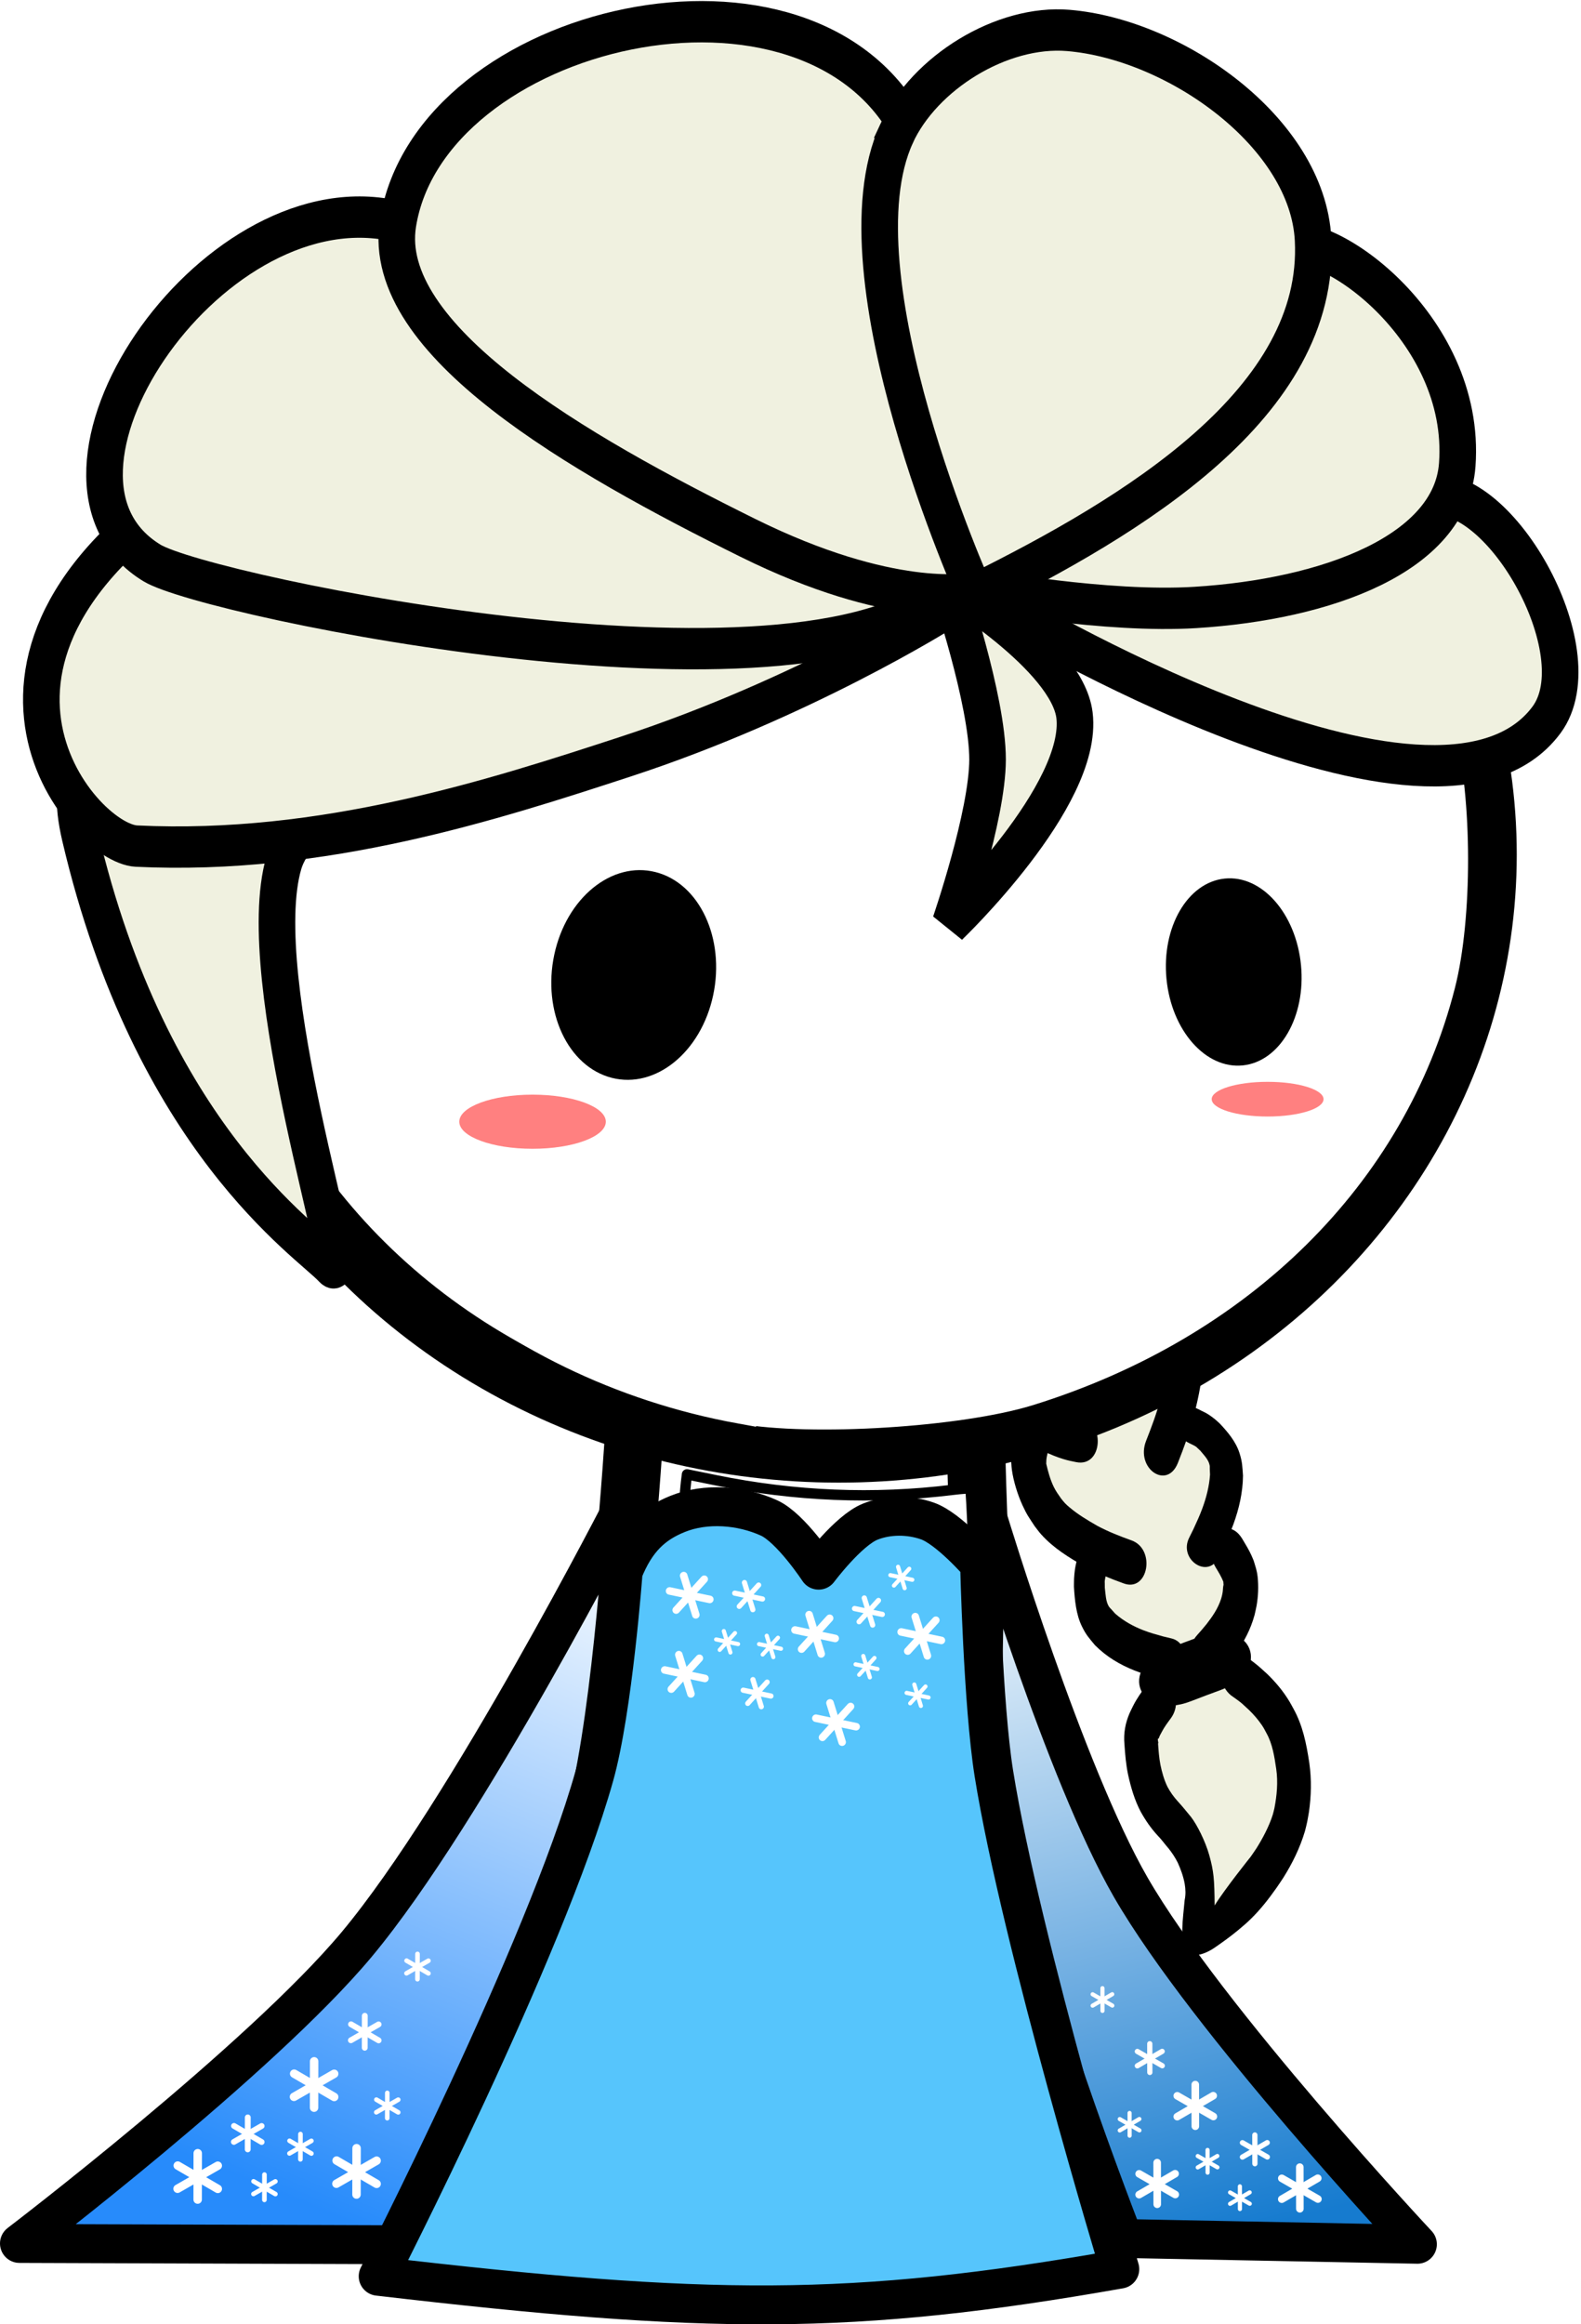 <?xml version="1.0" encoding="UTF-8" standalone="no"?>
<!-- Created with Inkscape (http://www.inkscape.org/) -->

<svg
   width="40.657mm"
   height="59.741mm"
   viewBox="0 0 40.657 59.741"
   version="1.1"
   id="svg1"
   sodipodi:docname="peeps.svg"
   inkscape:version="1.2.2 (732a01da63, 2022-12-09)"
   xml:space="preserve"
   xmlns:inkscape="http://www.inkscape.org/namespaces/inkscape"
   xmlns:sodipodi="http://sodipodi.sourceforge.net/DTD/sodipodi-0.dtd"
   xmlns:xlink="http://www.w3.org/1999/xlink"
   xmlns="http://www.w3.org/2000/svg"
   xmlns:svg="http://www.w3.org/2000/svg"><sodipodi:namedview
     id="namedview1"
     pagecolor="#505050"
     bordercolor="#eeeeee"
     borderopacity="1"
     inkscape:showpageshadow="0"
     inkscape:pageopacity="0"
     inkscape:pagecheckerboard="0"
     inkscape:deskcolor="#505050"
     inkscape:document-units="mm"
     inkscape:zoom="1.1868349"
     inkscape:cx="1081.4478"
     inkscape:cy="867.43322"
     inkscape:window-width="1827"
     inkscape:window-height="1057"
     inkscape:window-x="-9"
     inkscape:window-y="-9"
     inkscape:window-maximized="1"
     inkscape:current-layer="g72"
     showgrid="false" /><defs
     id="defs1"><linearGradient
       id="linearGradient97"
       inkscape:collect="always"><stop
         style="stop-color:#278bfb;stop-opacity:1;"
         offset="0"
         id="stop97" /><stop
         style="stop-color:#ffffff;stop-opacity:1;"
         offset="1"
         id="stop98" /></linearGradient><linearGradient
       id="linearGradient95"
       inkscape:collect="always"><stop
         style="stop-color:#167bcf;stop-opacity:1;"
         offset="0"
         id="stop95" /><stop
         style="stop-color:#ffffff;stop-opacity:1;"
         offset="1"
         id="stop96" /></linearGradient><linearGradient
       id="linearGradient5745"
       inkscape:swatch="solid"><stop
         style="stop-color:#000000;stop-opacity:1;"
         offset="0"
         id="stop5743" /></linearGradient><linearGradient
       id="linearGradient4753"
       inkscape:swatch="solid"><stop
         style="stop-color:#d1d48d;stop-opacity:1;"
         offset="0"
         id="stop4751" /></linearGradient><linearGradient
       id="linearGradient4388"
       inkscape:swatch="solid"><stop
         style="stop-color:#000000;stop-opacity:1;"
         offset="0"
         id="stop4386" /></linearGradient><linearGradient
       id="linearGradient4328"
       inkscape:swatch="solid"><stop
         style="stop-color:#000000;stop-opacity:1;"
         offset="0"
         id="stop4326" /></linearGradient><linearGradient
       id="linearGradient4322"
       inkscape:swatch="solid"><stop
         style="stop-color:#2b1500;stop-opacity:1;"
         offset="0"
         id="stop4320" /></linearGradient><filter
       inkscape:collect="always"
       style="color-interpolation-filters:sRGB"
       id="filter4862-2"
       x="-0.93"
       y="-1.964"
       width="2.861"
       height="4.929"><feGaussianBlur
         inkscape:collect="always"
         stdDeviation="1.461"
         id="feGaussianBlur4864-4" /></filter><filter
       inkscape:collect="always"
       style="color-interpolation-filters:sRGB"
       id="filter4858-1"
       x="-0.786"
       y="-2.533"
       width="2.572"
       height="6.067"><feGaussianBlur
         inkscape:collect="always"
         stdDeviation="0.942"
         id="feGaussianBlur4860-8" /></filter><linearGradient
       inkscape:collect="always"
       xlink:href="#linearGradient95"
       id="linearGradient96"
       x1="-132.941"
       y1="-84.065"
       x2="-137.729"
       y2="-102.719"
       gradientUnits="userSpaceOnUse" /><linearGradient
       inkscape:collect="always"
       xlink:href="#linearGradient97"
       id="linearGradient98"
       x1="-156.437"
       y1="-84.898"
       x2="-149.161"
       y2="-102.625"
       gradientUnits="userSpaceOnUse" /><filter
       inkscape:collect="always"
       style="color-interpolation-filters:sRGB"
       id="filter102"
       x="-0.421"
       y="-0.371"
       width="1.842"
       height="1.743"><feGaussianBlur
         inkscape:collect="always"
         stdDeviation="0.139"
         id="feGaussianBlur102" /></filter></defs><g
     inkscape:groupmode="layer"
     id="layer2"
     inkscape:label="people"
     inkscape:highlight-color="#f335f3"
     transform="translate(-313.473,-156.647)"><g
       id="g72"
       inkscape:label="elsa - artist"
       transform="translate(427.22,298.444)"
       style="display:inline"
       inkscape:highlight-color="#56c5fc"
       inkscape:export-filename="elsa.svg"
       inkscape:export-xdpi="96"
       inkscape:export-ydpi="96"><g
         id="g70"
         transform="translate(50.598,-0.228)"
         inkscape:label="body"
         style="display:inline"><g
           id="g95-8-8"
           inkscape:label="hair"
           style="display:inline;stroke:#000000;stroke-width:0.733;stroke-dasharray:none;stroke-opacity:1"
           transform="matrix(-0.596,0.091,0.109,0.763,41.948,-99.983)"><g
             id="g93-6-5"
             style="display:inline;stroke:#000000;stroke-width:0;stroke-dasharray:none;stroke-opacity:1"
             transform="translate(-22.131,-13.411)"><g
               id="g17218-7-3"
               style="display:inline;stroke:#000000;stroke-width:0;stroke-dasharray:none;stroke-opacity:1"
               transform="matrix(1.009,-0.096,0.145,1.02,17.114,44.378)"><path
                 style="opacity:1;fill:#f0f1e0;fill-opacity:1;stroke:#000000;stroke-width:0;stroke-dasharray:none;stroke-opacity:1"
                 d="m 305.884,-46.623 c -0.833,-2.663 -4.685,-5.393 -7.337,-4.362 -1.174,0.457 -0.419,2.553 -1.091,3.619 -0.405,0.643 -1.384,0.839 -1.685,1.537 -0.38,0.88 0.05,2.875 0.05,2.875 0,0 -1.466,0.698 -1.735,1.388 -0.359,0.919 0.446,2.925 0.446,2.925 l -0.892,1.041 0.545,2.677 c 0,0 -3.213,1.524 -2.627,4.461 0.61,3.057 4.313,4.61 4.313,4.61 l 0.496,-2.826 c 0,0 1.808,-1.462 1.983,-2.479 0.361,-2.094 -0.942,-3.371 -0.942,-3.371 0,0 2.039,-1.098 2.479,-1.636 1.104,-1.35 0.099,-2.181 0.099,-2.181 0,0 2.116,-1.079 2.578,-2.082 0.707,-1.534 -0.248,-2.181 -0.248,-2.181 0,0 4.104,-2.306 3.569,-4.015 z"
                 id="path17215-5-7"
                 sodipodi:nodetypes="saaacacccsccscscscs" /></g><path
               style="fill:#000000;fill-opacity:1;stroke:#000000;stroke-width:0;stroke-dasharray:none;stroke-opacity:1;paint-order:fill markers stroke"
               id="path84-4-3"
               d="m 308.999,-27.832 c -0.123,0.076 -0.261,0.135 -0.379,0.218 -0.081,0.057 -0.16,0.116 -0.235,0.179 -0.069,0.058 -0.13,0.121 -0.195,0.182 -0.285,0.32 -0.567,0.672 -0.653,1.073 -0.068,0.317 -0.036,0.458 -0.011,0.759 0.11,0.559 0.368,1.07 0.691,1.543 0.203,0.297 0.354,0.47 0.58,0.747 0.086,0.097 0.172,0.195 0.257,0.292 0.582,0.659 1.704,-0.144 1.122,-0.803 v 0 c -0.077,-0.087 -0.154,-0.174 -0.231,-0.261 -0.186,-0.226 -0.334,-0.397 -0.5,-0.636 -0.233,-0.335 -0.427,-0.693 -0.533,-1.082 -0.008,-0.064 -0.016,-0.128 -0.024,-0.192 -0.005,-0.038 -0.018,-0.075 -0.016,-0.114 0.008,-0.193 0.185,-0.372 0.303,-0.528 0.033,-0.033 0.067,-0.066 0.1,-0.099 0.019,-0.018 0.035,-0.039 0.056,-0.055 0.105,-0.076 0.239,-0.13 0.35,-0.201 0.858,-0.484 0.177,-1.506 -0.681,-1.022 z" /><path
               style="fill:#000000;fill-opacity:1;stroke:#000000;stroke-width:0;stroke-dasharray:none;stroke-opacity:1;paint-order:fill markers stroke"
               id="path85-8-5"
               d="m 310.062,-32.904 c -0.24,0.125 -0.477,0.258 -0.683,0.435 -0.069,0.059 -0.132,0.125 -0.198,0.187 -0.081,0.112 -0.171,0.218 -0.243,0.336 -0.2,0.33 -0.358,0.785 -0.426,1.164 -0.066,0.368 -0.052,0.484 -0.053,0.848 0.013,0.126 0.017,0.253 0.038,0.378 0.115,0.681 0.428,1.304 0.738,1.913 0.279,0.517 0.616,0.998 0.961,1.471 0.626,0.856 1.837,-0.029 1.211,-0.885 v 0 c -0.299,-0.409 -0.592,-0.823 -0.836,-1.268 -0.196,-0.383 -0.392,-0.766 -0.522,-1.178 -0.023,-0.072 -0.046,-0.144 -0.061,-0.218 -0.015,-0.074 -0.019,-0.149 -0.029,-0.224 -0.004,-0.171 -0.015,-0.314 0.011,-0.484 0.042,-0.272 0.143,-0.53 0.258,-0.779 0.069,-0.073 0.086,-0.096 0.167,-0.156 0.116,-0.086 0.248,-0.148 0.375,-0.217 0.935,-0.5 0.228,-1.823 -0.707,-1.323 z" /><path
               style="fill:#000000;fill-opacity:1;stroke:#000000;stroke-width:0;stroke-dasharray:none;stroke-opacity:1;paint-order:fill markers stroke"
               id="path86-5-4"
               d="m 311.514,-37.028 c -0.324,0.048 -0.63,0.177 -0.872,0.404 -0.076,0.071 -0.139,0.156 -0.208,0.235 -0.062,0.109 -0.13,0.213 -0.185,0.326 -0.184,0.378 -0.273,0.909 -0.287,1.337 -0.004,0.127 0.003,0.254 0.005,0.381 0.015,0.143 0.023,0.287 0.045,0.429 0.051,0.334 0.137,0.677 0.23,1.002 0.096,0.337 0.21,0.679 0.34,1.004 0.064,0.16 0.136,0.316 0.205,0.474 0.231,0.5 0.5,0.981 0.842,1.413 0.127,0.16 0.21,0.246 0.343,0.391 0.752,0.814 1.828,-0.242 1.076,-1.057 v 0 c -0.136,-0.147 -0.27,-0.294 -0.387,-0.458 -0.197,-0.276 -0.35,-0.58 -0.498,-0.885 -0.056,-0.129 -0.117,-0.256 -0.169,-0.387 -0.115,-0.284 -0.207,-0.562 -0.293,-0.856 -0.069,-0.234 -0.144,-0.524 -0.186,-0.766 -0.017,-0.094 -0.024,-0.189 -0.035,-0.284 -0.003,-0.075 -0.01,-0.15 -0.009,-0.225 0.002,-0.162 0.02,-0.285 0.046,-0.443 0.009,-0.055 0.017,-0.111 0.031,-0.166 0.012,-0.046 0.031,-0.09 0.046,-0.136 0.005,-0.021 0.009,-0.042 0.014,-0.064 0.005,-0.013 0.008,-0.026 0.014,-0.038 0.004,-0.01 0.014,-0.018 0.017,-0.029 9.1e-4,-0.004 -0.01,-0.01 -0.005,-0.012 0.024,-0.013 0.051,-0.017 0.076,-0.026 0.009,-0.003 0.034,-0.003 0.027,-0.011 -0.008,-0.009 -0.023,0.001 -0.034,0.002 1.062,-0.096 0.875,-1.653 -0.187,-1.557 z" /><path
               style="fill:#000000;fill-opacity:1;stroke:#000000;stroke-width:0;stroke-dasharray:none;stroke-opacity:1;paint-order:fill markers stroke"
               id="path87-2-7"
               d="m 307.931,-23.328 c -0.098,0.185 -0.201,0.368 -0.276,0.566 -0.025,0.065 -0.044,0.131 -0.067,0.197 -0.04,0.208 -0.079,0.338 -0.07,0.554 0.014,0.322 0.094,0.648 0.218,0.945 0.042,0.101 0.094,0.197 0.141,0.296 0.255,0.46 0.615,0.839 1.015,1.161 0.074,0.06 0.151,0.116 0.227,0.174 0.18,0.133 0.366,0.255 0.552,0.377 0.906,0.589 1.664,-0.745 0.758,-1.334 v 0 c -0.156,-0.101 -0.311,-0.203 -0.462,-0.313 -0.289,-0.217 -0.577,-0.451 -0.776,-0.768 -0.023,-0.042 -0.048,-0.082 -0.068,-0.126 -0.067,-0.145 -0.045,-0.13 -0.095,-0.273 -0.005,-0.017 -0.019,-0.031 -0.023,-0.049 -0.007,-0.032 9.2e-4,-0.067 -0.01,-0.098 0.054,-0.184 0.148,-0.347 0.237,-0.513 0.509,-0.961 -0.794,-1.754 -1.303,-0.793 z" /><path
               style="fill:#000000;fill-opacity:1;stroke:#000000;stroke-width:0;stroke-dasharray:none;stroke-opacity:1;paint-order:fill markers stroke"
               id="path88-3-0"
               d="m 318.711,-32.883 c 0.417,-0.025 0.796,0.847 0.815,0.955 -0.003,0.131 0.001,0.262 -0.011,0.393 -0.041,0.439 -0.247,0.963 -0.467,1.353 -0.065,0.116 -0.14,0.226 -0.21,0.338 -0.091,0.12 -0.176,0.244 -0.273,0.36 -0.227,0.271 -0.489,0.533 -0.748,0.773 -0.268,0.25 -0.555,0.494 -0.847,0.716 -0.144,0.109 -0.293,0.21 -0.44,0.314 -0.477,0.323 -0.978,0.608 -1.518,0.809 -0.2,0.075 -0.321,0.107 -0.518,0.164 -1.113,0.322 -1.504,-1.208 -0.391,-1.53 v 0 c 0.201,-0.057 0.401,-0.117 0.594,-0.201 0.326,-0.141 0.627,-0.33 0.924,-0.523 0.12,-0.086 0.243,-0.166 0.361,-0.255 0.257,-0.193 0.489,-0.391 0.725,-0.608 0.188,-0.172 0.412,-0.391 0.581,-0.586 0.066,-0.075 0.124,-0.157 0.185,-0.236 0.043,-0.066 0.09,-0.129 0.13,-0.197 0.086,-0.146 0.136,-0.266 0.199,-0.421 0.022,-0.055 0.045,-0.109 0.062,-0.165 0.015,-0.048 0.021,-0.098 0.032,-0.146 0.007,-0.021 0.014,-0.043 0.022,-0.065 0.125,-0.506 0.32,-1.004 0.792,-1.244 z"
               sodipodi:nodetypes="accscccccscsssccccccsscca" /><path
               style="fill:#000000;fill-opacity:1;stroke:#000000;stroke-width:0;stroke-dasharray:none;stroke-opacity:1;paint-order:fill markers stroke"
               id="path90-9-1"
               d="m 315.003,-23.576 c 0.058,0.137 0.137,0.266 0.187,0.406 0.034,0.096 0.065,0.193 0.09,0.292 0.023,0.09 0.036,0.182 0.055,0.272 0.047,0.447 0.074,0.922 -0.094,1.334 -0.132,0.325 -0.243,0.436 -0.443,0.696 -0.425,0.448 -0.945,0.771 -1.498,1.024 -0.347,0.159 -0.576,0.233 -0.931,0.361 -0.13,0.041 -0.26,0.083 -0.389,0.124 -0.88,0.28 -1.339,-1.065 -0.459,-1.345 v 0 c 0.116,-0.037 0.232,-0.074 0.349,-0.111 0.29,-0.103 0.516,-0.178 0.798,-0.304 0.394,-0.177 0.77,-0.396 1.091,-0.692 0.045,-0.054 0.089,-0.108 0.135,-0.161 0.027,-0.032 0.059,-0.059 0.081,-0.095 0.108,-0.18 0.067,-0.439 0.062,-0.646 -0.008,-0.048 -0.016,-0.097 -0.025,-0.145 -0.005,-0.027 -0.005,-0.055 -0.014,-0.081 -0.043,-0.127 -0.122,-0.249 -0.173,-0.374 -0.429,-0.91 0.75,-1.466 1.179,-0.556 z" /><path
               style="fill:#000000;fill-opacity:1;stroke:#000000;stroke-width:0;stroke-dasharray:none;stroke-opacity:1;paint-order:fill markers stroke"
               id="path91-2-1"
               d="m 309.762,-18.466 c 0.444,0.069 0.886,0.144 1.327,0.22 2.311,0.399 2.93,-1.453 0.619,-1.853 v 0 c -0.464,-0.08 -0.928,-0.159 -1.395,-0.231 -2.319,-0.372 -2.871,1.492 -0.552,1.864 z" /><path
               style="fill:#000000;fill-opacity:1;stroke:#000000;stroke-width:0;stroke-dasharray:none;stroke-opacity:1;paint-order:fill markers stroke"
               id="path92-70-2"
               d="m 308.437,-19.392 c -0.066,0.041 -0.176,0.128 -0.235,0.176 -0.174,0.139 -0.333,0.292 -0.494,0.447 -0.301,0.305 -0.575,0.643 -0.781,1.027 -0.044,0.083 -0.083,0.169 -0.124,0.253 -0.293,0.602 -0.339,1.217 -0.345,1.882 9.3e-4,0.55 0.119,1.099 0.313,1.612 0.04,0.105 0.087,0.206 0.131,0.309 0.051,0.101 0.097,0.205 0.154,0.302 0.315,0.533 0.737,1.005 1.186,1.417 0.117,0.107 0.24,0.206 0.36,0.309 0.396,0.327 0.809,0.631 1.253,0.883 0.231,0.131 0.365,0.192 0.599,0.306 0.366,0.174 0.742,0.324 1.119,0.468 0.264,0.102 0.981,0.305 1.198,-0.043 0.239,-0.382 -0.033,-1.047 -0.222,-1.677 -0.083,-0.178 -0.106,-0.344 -0.1,-0.538 0.013,-0.257 0.078,-0.495 0.166,-0.733 0.079,-0.185 0.183,-0.354 0.301,-0.513 0.131,-0.158 0.245,-0.334 0.386,-0.484 0.232,-0.263 0.42,-0.559 0.575,-0.878 0.181,-0.403 0.264,-0.842 0.305,-1.284 0.027,-0.335 0.002,-0.671 -0.03,-1.005 -0.023,-0.382 -0.172,-0.709 -0.405,-1.005 -0.063,-0.08 -0.134,-0.154 -0.2,-0.231 -0.198,-0.22 -0.427,-0.403 -0.655,-0.585 -0.812,-0.642 -1.668,0.55 -0.856,1.192 v 0 c 0.163,0.128 0.328,0.255 0.469,0.409 0.034,0.036 0.069,0.07 0.101,0.107 0.027,0.031 0.046,0.069 0.075,0.099 0.003,0.004 0.008,-0.01 0.012,-0.01 0.049,0.004 -0.004,0.179 0.034,0.156 0.022,0.239 0.045,0.479 0.029,0.719 -0.02,0.259 -0.065,0.518 -0.163,0.758 -0.088,0.193 -0.205,0.366 -0.341,0.525 -0.166,0.19 -0.319,0.392 -0.474,0.593 -0.2,0.274 -0.459,0.868 -0.539,1.35 -0.093,0.553 -0.073,0.82 0.076,1.686 -0.526,-0.49 -1.814,-1.424 -1.814,-1.424 -0.096,-0.081 -0.194,-0.159 -0.288,-0.243 -0.313,-0.284 -0.672,-0.663 -0.898,-1.029 -0.04,-0.065 -0.072,-0.136 -0.108,-0.204 -0.18,-0.405 -0.317,-0.84 -0.316,-1.29 0.002,-0.419 0.008,-0.845 0.194,-1.225 0.053,-0.114 0.084,-0.19 0.15,-0.295 0.129,-0.207 0.285,-0.393 0.453,-0.565 0.015,-0.014 0.227,-0.222 0.258,-0.249 0.133,-0.117 0.278,-0.218 0.418,-0.326 0.772,-0.678 -0.155,-1.83 -0.927,-1.153 z"
               sodipodi:nodetypes="cscsccscsscsccsccccccccsccsscscccccccaccsscccscsccc" /><path
               style="fill:#000000;fill-opacity:1;stroke:#000000;stroke-width:0;stroke-dasharray:none;stroke-opacity:1;paint-order:fill markers stroke"
               id="path93-8-6"
               d="m 311.845,-35.525 c 0.285,2.64e-4 0.572,-0.006 0.856,0.028 0.114,0.013 0.226,0.035 0.339,0.053 0.133,0.033 0.268,0.06 0.4,0.099 0.324,0.095 0.654,0.222 0.964,0.352 0.299,0.126 0.672,0.299 0.963,0.446 0.144,0.073 0.284,0.151 0.426,0.226 0.544,0.319 1.077,0.672 1.529,1.117 0.062,0.061 0.119,0.126 0.179,0.19 0.215,0.264 0.419,0.54 0.572,0.845 0.006,0.014 0.012,0.028 0.018,0.042 0.434,0.968 1.803,0.354 1.369,-0.613 v 0 c -0.018,-0.039 -0.035,-0.077 -0.053,-0.116 -0.225,-0.429 -0.503,-0.829 -0.821,-1.194 -0.083,-0.086 -0.163,-0.174 -0.249,-0.257 -0.547,-0.53 -1.184,-0.959 -1.842,-1.338 -0.159,-0.084 -0.316,-0.17 -0.476,-0.251 -0.321,-0.162 -0.737,-0.354 -1.066,-0.491 -0.381,-0.158 -0.765,-0.303 -1.163,-0.415 -0.174,-0.049 -0.352,-0.082 -0.528,-0.124 -0.15,-0.022 -0.3,-0.048 -0.451,-0.065 -0.321,-0.036 -0.643,-0.032 -0.965,-0.032 -1.061,0 -1.061,1.5 0,1.5 z" /><path
               style="fill:#000000;fill-opacity:1;stroke:#000000;stroke-width:0;stroke-dasharray:none;stroke-opacity:1;paint-order:fill markers stroke"
               id="path89-0-2"
               d="m 316.777,-28.176 c 0.142,0.23 0.277,0.466 0.363,0.724 0.029,0.086 0.049,0.175 0.074,0.262 0.012,0.138 0.035,0.275 0.036,0.413 0.003,0.386 -0.096,0.857 -0.232,1.217 -0.132,0.35 -0.204,0.442 -0.39,0.755 -0.075,0.102 -0.144,0.209 -0.226,0.305 -0.448,0.526 -1.037,0.9 -1.615,1.264 -0.505,0.3 -1.041,0.54 -1.58,0.77 -0.977,0.414 -1.562,-0.967 -0.585,-1.381 v 0 c 0.467,-0.197 0.93,-0.403 1.368,-0.659 0.365,-0.228 0.73,-0.456 1.052,-0.743 0.056,-0.05 0.113,-0.1 0.164,-0.156 0.051,-0.056 0.093,-0.118 0.14,-0.178 0.091,-0.145 0.174,-0.262 0.239,-0.421 0.104,-0.255 0.149,-0.529 0.178,-0.801 -0.022,-0.098 -0.024,-0.126 -0.063,-0.22 -0.056,-0.134 -0.138,-0.254 -0.21,-0.379 -0.546,-0.909 0.739,-1.682 1.286,-0.773 z" /></g></g><ellipse
           style="display:inline;fill:none;fill-opacity:1;stroke:#000000;stroke-width:1.5;stroke-linecap:round;stroke-linejoin:round;stroke-miterlimit:1001;stroke-dasharray:none;stroke-opacity:1;paint-order:stroke fill markers"
           id="ellipse55"
           ry="15.394"
           rx="16.683"
           cy="-119.605"
           cx="-142.773"
           inkscape:label="head" /><path
           style="display:inline;fill:#00ffff;fill-opacity:0;stroke:#000000;stroke-width:1.5;stroke-linecap:round;stroke-linejoin:round;stroke-miterlimit:1001;stroke-dasharray:none;stroke-opacity:1;paint-order:stroke fill markers"
           d="m -148.032,-104.788 c 0,0 -0.378,6.205 -1.14,9.83 -0.35,1.667 -0.833,3.345 -1.195,5.03 -0.474,2.205 -1.636,6.22 -1.278,6.644 0.358,0.424 3.856,0.239 4.449,-0.236 0.593,-0.475 0.486,-4.453 0.868,-4.936 0.382,-0.483 4.322,-0.501 4.617,-0.179 0.295,0.322 0.105,4.322 0.295,4.809 0.502,0.401 4.419,-0.074 4.419,-0.074 0,0 -1.364,-7.285 -1.753,-10.966 -0.337,-3.191 -0.5,-9.614 -0.5,-9.614"
           id="path60"
           sodipodi:nodetypes="csazzzzccac"
           inkscape:label="body"
           transform="translate(6.1249999e-6)" /><path
           style="display:inline;fill:#ffffff;fill-opacity:1;stroke:#ffffff;stroke-width:1.357;stroke-dasharray:none;stroke-opacity:1;paint-order:fill markers stroke"
           d="m 608.772,320.72 c -23.591,-4.279 -42.49,-21.138 -47.782,-42.626 -0.583,-2.368 -1.053,-7.85 -1.044,-12.182 0.056,-27.247 22.182,-49.951 52.331,-53.698 13.738,-1.707 29.687,1.984 41.321,9.564 11.428,7.445 20.72,20.031 23.927,32.407 1.716,6.621 1.735,18.17 0.041,24.804 -4.788,18.756 -19.721,33.508 -40.447,39.958 -6.817,2.122 -21.396,3.033 -28.348,1.772 z"
           id="path70"
           transform="matrix(0.265,0,0,0.265,-306.66,-190.149)" /><path
           style="display:inline;fill:#ffffff;fill-opacity:1;stroke:#000000;stroke-width:1.002;stroke-linecap:square;stroke-linejoin:round;stroke-dasharray:none"
           d="m 1477.489,804.908 c 0.182,-1.631 0.817,-4.551 2.663,-12.242 0.91,-3.792 1.827,-7.65 2.036,-8.574 0.209,-0.924 1.283,-5.418 2.385,-9.988 2.123,-8.801 2.642,-11.229 3.353,-15.668 0.913,-5.708 2.035,-15.671 2.654,-23.576 0.152,-1.945 0.317,-3.859 0.366,-4.254 l 0.089,-0.718 2.778,0.566 c 7.686,1.565 15.331,1.877 22.982,0.939 0.903,-0.111 1.681,-0.162 1.729,-0.114 0.048,0.048 0.162,2.107 0.254,4.575 0.706,18.925 1.318,27.225 2.751,37.274 0.853,5.98 3.705,23.221 4.738,28.643 0.139,0.729 0.235,1.345 0.213,1.368 -0.13,0.139 -3.883,0.419 -6.924,0.517 l -3.552,0.114 -0.115,-1.22 c -0.063,-0.671 -0.117,-2.97 -0.12,-5.109 -0.01,-4.672 -0.248,-8.713 -0.589,-9.842 -0.834,-2.758 -2.763,-3.394 -10.28,-3.388 -6.432,0.005 -9.978,0.56 -11.742,1.839 -1.395,1.011 -1.909,2.759 -2.392,8.127 -0.668,7.431 -1.068,10.413 -1.449,10.781 -0.215,0.208 -2.509,0.649 -4.519,0.869 -0.944,0.103 -3.003,0.188 -4.575,0.188 h -2.858 z"
           id="path92"
           transform="matrix(0.265,0,0,0.265,-541.803,-297.094)" /></g><g
         id="g92"
         inkscape:label="dress"
         style="display:inline"
         transform="translate(50.598,-0.228)"><g
           id="g172"
           inkscape:label="dress"
           style="display:inline"><path
             style="display:inline;fill:url(#linearGradient98);fill-opacity:1;stroke:#000000;stroke-width:1;stroke-linecap:square;stroke-linejoin:round;stroke-dasharray:none"
             d="m -148.269,-102.949 c 0,0 -0.314,5.27 -0.962,7.812 -0.997,3.913 -4.454,11.266 -4.454,11.266 l -10.16,-0.035 c 0,0 6.195,-4.72 8.671,-7.684 2.841,-3.401 6.906,-11.359 6.906,-11.359 z"
             id="path90"
             sodipodi:nodetypes="caccacc" /><path
             style="display:inline;fill:url(#linearGradient96);fill-opacity:1;stroke:#000000;stroke-width:1;stroke-linecap:square;stroke-linejoin:round;stroke-dasharray:none"
             d="m -138.929,-102.502 c 0,0 -0.329,4.967 0.049,7.407 0.591,3.815 3.43,11.062 3.43,11.062 l 7.555,0.148 c 0,0 -5.412,-5.779 -7.373,-9.178 -1.686,-2.923 -3.66,-9.439 -3.66,-9.439 z"
             id="path91"
             sodipodi:nodetypes="caccac" /><path
             style="display:inline;fill:#56c5fc;fill-opacity:1;stroke:#000000;stroke-width:1;stroke-linecap:square;stroke-linejoin:round;stroke-dasharray:none"
             d="m -148.319,-101.179 c 0,0 -0.262,3.551 -0.741,5.254 -1.264,4.496 -5.56,12.862 -5.56,12.862 8.452,0.986 12.164,1.036 19.072,-0.183 0,0 -2.547,-8.415 -3.239,-12.743 -0.283,-1.774 -0.367,-5.376 -0.367,-5.376 0,0 -0.793,-0.917 -1.34,-1.11 -0.464,-0.164 -1.019,-0.166 -1.475,0.018 -0.562,0.227 -1.324,1.246 -1.324,1.246 0,0 -0.714,-1.087 -1.276,-1.343 -0.714,-0.325 -1.624,-0.397 -2.351,-0.103 -0.629,0.254 -1.068,0.651 -1.398,1.477 z"
             id="path89"
             sodipodi:nodetypes="caccacaacaacc"
             transform="translate(6.1249999e-6)" /></g><g
           id="g133"
           inkscape:label="blink"><g
             id="g102"
             transform="rotate(60.085,-159.633,-85.899)"
             style="mix-blend-mode:normal;filter:url(#filter102)"><path
               style="fill:#ffffff;fill-opacity:1;stroke:#ffffff;stroke-width:0.217;stroke-linecap:round;stroke-linejoin:round;stroke-dasharray:none;stroke-opacity:1"
               d="m -159.197,-85.48 0.002,-1.192"
               id="path98" /><path
               style="fill:#ffffff;fill-opacity:1;stroke:#ffffff;stroke-width:0.217;stroke-linecap:round;stroke-linejoin:bevel;stroke-dasharray:none;stroke-opacity:1"
               d="m -158.678,-86.375 -1.033,0.594"
               id="path101" /><path
               style="fill:#ffffff;fill-opacity:1;stroke:#ffffff;stroke-width:0.217;stroke-linecap:round;stroke-linejoin:round;stroke-dasharray:none;stroke-opacity:1"
               d="m -158.698,-85.789 -1.032,-0.596"
               id="path102" /></g><g
             id="g105"
             transform="matrix(0.272,0.473,-0.473,0.272,-154.958,13.373)"
             style="mix-blend-mode:normal;filter:url(#filter102)"><path
               style="fill:#ffffff;fill-opacity:1;stroke:#ffffff;stroke-width:0.217;stroke-linecap:round;stroke-linejoin:round;stroke-dasharray:none;stroke-opacity:1"
               d="m -159.197,-85.48 0.002,-1.192"
               id="path103" /><path
               style="fill:#ffffff;fill-opacity:1;stroke:#ffffff;stroke-width:0.217;stroke-linecap:round;stroke-linejoin:bevel;stroke-dasharray:none;stroke-opacity:1"
               d="m -158.678,-86.375 -1.033,0.594"
               id="path104" /><path
               style="fill:#ffffff;fill-opacity:1;stroke:#ffffff;stroke-width:0.217;stroke-linecap:round;stroke-linejoin:round;stroke-dasharray:none;stroke-opacity:1"
               d="m -158.698,-85.789 -1.032,-0.596"
               id="path105" /></g><g
             id="g115"
             transform="rotate(60.085,-156.094,-84.492)"
             style="mix-blend-mode:normal;filter:url(#filter102)"><path
               style="fill:#ffffff;fill-opacity:1;stroke:#ffffff;stroke-width:0.217;stroke-linecap:round;stroke-linejoin:round;stroke-dasharray:none;stroke-opacity:1"
               d="m -159.197,-85.48 0.002,-1.192"
               id="path109" /><path
               style="fill:#ffffff;fill-opacity:1;stroke:#ffffff;stroke-width:0.217;stroke-linecap:round;stroke-linejoin:bevel;stroke-dasharray:none;stroke-opacity:1"
               d="m -158.678,-86.375 -1.033,0.594"
               id="path113" /><path
               style="fill:#ffffff;fill-opacity:1;stroke:#ffffff;stroke-width:0.217;stroke-linecap:round;stroke-linejoin:round;stroke-dasharray:none;stroke-opacity:1"
               d="m -158.698,-85.789 -1.032,-0.596"
               id="path114" /></g><g
             id="g117"
             transform="matrix(0.344,0.598,-0.598,0.344,-154.684,38.089)"
             style="mix-blend-mode:normal;filter:url(#filter102)"><path
               style="fill:#ffffff;fill-opacity:1;stroke:#ffffff;stroke-width:0.217;stroke-linecap:round;stroke-linejoin:round;stroke-dasharray:none;stroke-opacity:1"
               d="m -159.197,-85.48 0.002,-1.192"
               id="path115" /><path
               style="fill:#ffffff;fill-opacity:1;stroke:#ffffff;stroke-width:0.217;stroke-linecap:round;stroke-linejoin:bevel;stroke-dasharray:none;stroke-opacity:1"
               d="m -158.678,-86.375 -1.033,0.594"
               id="path116" /><path
               style="fill:#ffffff;fill-opacity:1;stroke:#ffffff;stroke-width:0.217;stroke-linecap:round;stroke-linejoin:round;stroke-dasharray:none;stroke-opacity:1"
               d="m -158.698,-85.789 -1.032,-0.596"
               id="path117" /></g><g
             id="g120"
             transform="matrix(0.344,0.598,-0.598,0.344,-151.675,35.477)"
             style="mix-blend-mode:normal;filter:url(#filter102)"><path
               style="fill:#ffffff;fill-opacity:1;stroke:#ffffff;stroke-width:0.217;stroke-linecap:round;stroke-linejoin:round;stroke-dasharray:none;stroke-opacity:1"
               d="m -159.197,-85.48 0.002,-1.192"
               id="path118" /><path
               style="fill:#ffffff;fill-opacity:1;stroke:#ffffff;stroke-width:0.217;stroke-linecap:round;stroke-linejoin:bevel;stroke-dasharray:none;stroke-opacity:1"
               d="m -158.678,-86.375 -1.033,0.594"
               id="path119" /><path
               style="fill:#ffffff;fill-opacity:1;stroke:#ffffff;stroke-width:0.217;stroke-linecap:round;stroke-linejoin:round;stroke-dasharray:none;stroke-opacity:1"
               d="m -158.698,-85.789 -1.032,-0.596"
               id="path120" /></g><g
             id="g123"
             transform="matrix(0.272,0.473,-0.473,0.272,-154.032,12.331)"
             style="mix-blend-mode:normal;filter:url(#filter102)"><path
               style="fill:#ffffff;fill-opacity:1;stroke:#ffffff;stroke-width:0.217;stroke-linecap:round;stroke-linejoin:round;stroke-dasharray:none;stroke-opacity:1"
               d="m -159.197,-85.48 0.002,-1.192"
               id="path121" /><path
               style="fill:#ffffff;fill-opacity:1;stroke:#ffffff;stroke-width:0.217;stroke-linecap:round;stroke-linejoin:bevel;stroke-dasharray:none;stroke-opacity:1"
               d="m -158.678,-86.375 -1.033,0.594"
               id="path122" /><path
               style="fill:#ffffff;fill-opacity:1;stroke:#ffffff;stroke-width:0.217;stroke-linecap:round;stroke-linejoin:round;stroke-dasharray:none;stroke-opacity:1"
               d="m -158.698,-85.789 -1.032,-0.596"
               id="path123" /></g><g
             id="g126"
             transform="matrix(0.272,0.473,-0.473,0.272,-151.022,7.701)"
             style="mix-blend-mode:normal;filter:url(#filter102)"><path
               style="fill:#ffffff;fill-opacity:1;stroke:#ffffff;stroke-width:0.217;stroke-linecap:round;stroke-linejoin:round;stroke-dasharray:none;stroke-opacity:1"
               d="m -159.197,-85.48 0.002,-1.192"
               id="path124" /><path
               style="fill:#ffffff;fill-opacity:1;stroke:#ffffff;stroke-width:0.217;stroke-linecap:round;stroke-linejoin:bevel;stroke-dasharray:none;stroke-opacity:1"
               d="m -158.678,-86.375 -1.033,0.594"
               id="path125" /><path
               style="fill:#ffffff;fill-opacity:1;stroke:#ffffff;stroke-width:0.217;stroke-linecap:round;stroke-linejoin:round;stroke-dasharray:none;stroke-opacity:1"
               d="m -158.698,-85.789 -1.032,-0.596"
               id="path126" /></g><g
             id="g129"
             transform="rotate(60.085,-157.479,-82.432)"
             style="mix-blend-mode:normal;filter:url(#filter102)"><path
               style="fill:#ffffff;fill-opacity:1;stroke:#ffffff;stroke-width:0.217;stroke-linecap:round;stroke-linejoin:round;stroke-dasharray:none;stroke-opacity:1"
               d="m -159.197,-85.48 0.002,-1.192"
               id="path127" /><path
               style="fill:#ffffff;fill-opacity:1;stroke:#ffffff;stroke-width:0.217;stroke-linecap:round;stroke-linejoin:bevel;stroke-dasharray:none;stroke-opacity:1"
               d="m -158.678,-86.375 -1.033,0.594"
               id="path128" /><path
               style="fill:#ffffff;fill-opacity:1;stroke:#ffffff;stroke-width:0.217;stroke-linecap:round;stroke-linejoin:round;stroke-dasharray:none;stroke-opacity:1"
               d="m -158.698,-85.789 -1.032,-0.596"
               id="path129" /></g><g
             id="g132"
             transform="matrix(0.272,0.473,-0.473,0.272,-151.799,11.273)"
             style="mix-blend-mode:normal;filter:url(#filter102)"><path
               style="fill:#ffffff;fill-opacity:1;stroke:#ffffff;stroke-width:0.217;stroke-linecap:round;stroke-linejoin:round;stroke-dasharray:none;stroke-opacity:1"
               d="m -159.197,-85.48 0.002,-1.192"
               id="path130" /><path
               style="fill:#ffffff;fill-opacity:1;stroke:#ffffff;stroke-width:0.217;stroke-linecap:round;stroke-linejoin:bevel;stroke-dasharray:none;stroke-opacity:1"
               d="m -158.678,-86.375 -1.033,0.594"
               id="path131" /><path
               style="fill:#ffffff;fill-opacity:1;stroke:#ffffff;stroke-width:0.217;stroke-linecap:round;stroke-linejoin:round;stroke-dasharray:none;stroke-opacity:1"
               d="m -158.698,-85.789 -1.032,-0.596"
               id="path132" /></g></g><g
           id="g171"
           inkscape:label="blink"
           transform="matrix(-0.898,0,0,0.898,-273.935,-8.437)"><g
             id="g135"
             transform="rotate(60.085,-159.633,-85.899)"
             style="mix-blend-mode:normal;filter:url(#filter102)"><path
               style="fill:#ffffff;fill-opacity:1;stroke:#ffffff;stroke-width:0.217;stroke-linecap:round;stroke-linejoin:round;stroke-dasharray:none;stroke-opacity:1"
               d="m -159.197,-85.48 0.002,-1.192"
               id="path133" /><path
               style="fill:#ffffff;fill-opacity:1;stroke:#ffffff;stroke-width:0.217;stroke-linecap:round;stroke-linejoin:bevel;stroke-dasharray:none;stroke-opacity:1"
               d="m -158.678,-86.375 -1.033,0.594"
               id="path134" /><path
               style="fill:#ffffff;fill-opacity:1;stroke:#ffffff;stroke-width:0.217;stroke-linecap:round;stroke-linejoin:round;stroke-dasharray:none;stroke-opacity:1"
               d="m -158.698,-85.789 -1.032,-0.596"
               id="path135" /></g><g
             id="g143"
             transform="matrix(0.272,0.473,-0.473,0.272,-154.958,13.373)"
             style="mix-blend-mode:normal;filter:url(#filter102)"><path
               style="fill:#ffffff;fill-opacity:1;stroke:#ffffff;stroke-width:0.217;stroke-linecap:round;stroke-linejoin:round;stroke-dasharray:none;stroke-opacity:1"
               d="m -159.197,-85.48 0.002,-1.192"
               id="path136" /><path
               style="fill:#ffffff;fill-opacity:1;stroke:#ffffff;stroke-width:0.217;stroke-linecap:round;stroke-linejoin:bevel;stroke-dasharray:none;stroke-opacity:1"
               d="m -158.678,-86.375 -1.033,0.594"
               id="path142" /><path
               style="fill:#ffffff;fill-opacity:1;stroke:#ffffff;stroke-width:0.217;stroke-linecap:round;stroke-linejoin:round;stroke-dasharray:none;stroke-opacity:1"
               d="m -158.698,-85.789 -1.032,-0.596"
               id="path143" /></g><g
             id="g152"
             transform="rotate(60.085,-156.094,-84.492)"
             style="mix-blend-mode:normal;filter:url(#filter102)"><path
               style="fill:#ffffff;fill-opacity:1;stroke:#ffffff;stroke-width:0.217;stroke-linecap:round;stroke-linejoin:round;stroke-dasharray:none;stroke-opacity:1"
               d="m -159.197,-85.48 0.002,-1.192"
               id="path150" /><path
               style="fill:#ffffff;fill-opacity:1;stroke:#ffffff;stroke-width:0.217;stroke-linecap:round;stroke-linejoin:bevel;stroke-dasharray:none;stroke-opacity:1"
               d="m -158.678,-86.375 -1.033,0.594"
               id="path151" /><path
               style="fill:#ffffff;fill-opacity:1;stroke:#ffffff;stroke-width:0.217;stroke-linecap:round;stroke-linejoin:round;stroke-dasharray:none;stroke-opacity:1"
               d="m -158.698,-85.789 -1.032,-0.596"
               id="path152" /></g><g
             id="g155"
             transform="matrix(0.344,0.598,-0.598,0.344,-154.684,38.089)"
             style="mix-blend-mode:normal;filter:url(#filter102)"><path
               style="fill:#ffffff;fill-opacity:1;stroke:#ffffff;stroke-width:0.217;stroke-linecap:round;stroke-linejoin:round;stroke-dasharray:none;stroke-opacity:1"
               d="m -159.197,-85.48 0.002,-1.192"
               id="path153" /><path
               style="fill:#ffffff;fill-opacity:1;stroke:#ffffff;stroke-width:0.217;stroke-linecap:round;stroke-linejoin:bevel;stroke-dasharray:none;stroke-opacity:1"
               d="m -158.678,-86.375 -1.033,0.594"
               id="path154" /><path
               style="fill:#ffffff;fill-opacity:1;stroke:#ffffff;stroke-width:0.217;stroke-linecap:round;stroke-linejoin:round;stroke-dasharray:none;stroke-opacity:1"
               d="m -158.698,-85.789 -1.032,-0.596"
               id="path155" /></g><g
             id="g158"
             transform="matrix(0.344,0.598,-0.598,0.344,-151.675,35.477)"
             style="mix-blend-mode:normal;filter:url(#filter102)"><path
               style="fill:#ffffff;fill-opacity:1;stroke:#ffffff;stroke-width:0.217;stroke-linecap:round;stroke-linejoin:round;stroke-dasharray:none;stroke-opacity:1"
               d="m -159.197,-85.48 0.002,-1.192"
               id="path156" /><path
               style="fill:#ffffff;fill-opacity:1;stroke:#ffffff;stroke-width:0.217;stroke-linecap:round;stroke-linejoin:bevel;stroke-dasharray:none;stroke-opacity:1"
               d="m -158.678,-86.375 -1.033,0.594"
               id="path157" /><path
               style="fill:#ffffff;fill-opacity:1;stroke:#ffffff;stroke-width:0.217;stroke-linecap:round;stroke-linejoin:round;stroke-dasharray:none;stroke-opacity:1"
               d="m -158.698,-85.789 -1.032,-0.596"
               id="path158" /></g><g
             id="g161"
             transform="matrix(0.272,0.473,-0.473,0.272,-154.032,12.331)"
             style="mix-blend-mode:normal;filter:url(#filter102)"><path
               style="fill:#ffffff;fill-opacity:1;stroke:#ffffff;stroke-width:0.217;stroke-linecap:round;stroke-linejoin:round;stroke-dasharray:none;stroke-opacity:1"
               d="m -159.197,-85.48 0.002,-1.192"
               id="path159" /><path
               style="fill:#ffffff;fill-opacity:1;stroke:#ffffff;stroke-width:0.217;stroke-linecap:round;stroke-linejoin:bevel;stroke-dasharray:none;stroke-opacity:1"
               d="m -158.678,-86.375 -1.033,0.594"
               id="path160" /><path
               style="fill:#ffffff;fill-opacity:1;stroke:#ffffff;stroke-width:0.217;stroke-linecap:round;stroke-linejoin:round;stroke-dasharray:none;stroke-opacity:1"
               d="m -158.698,-85.789 -1.032,-0.596"
               id="path161" /></g><g
             id="g164"
             transform="matrix(0.272,0.473,-0.473,0.272,-151.022,7.701)"
             style="mix-blend-mode:normal;filter:url(#filter102)"><path
               style="fill:#ffffff;fill-opacity:1;stroke:#ffffff;stroke-width:0.217;stroke-linecap:round;stroke-linejoin:round;stroke-dasharray:none;stroke-opacity:1"
               d="m -159.197,-85.48 0.002,-1.192"
               id="path162" /><path
               style="fill:#ffffff;fill-opacity:1;stroke:#ffffff;stroke-width:0.217;stroke-linecap:round;stroke-linejoin:bevel;stroke-dasharray:none;stroke-opacity:1"
               d="m -158.678,-86.375 -1.033,0.594"
               id="path163" /><path
               style="fill:#ffffff;fill-opacity:1;stroke:#ffffff;stroke-width:0.217;stroke-linecap:round;stroke-linejoin:round;stroke-dasharray:none;stroke-opacity:1"
               d="m -158.698,-85.789 -1.032,-0.596"
               id="path164" /></g><g
             id="g167"
             transform="rotate(60.085,-157.479,-82.432)"
             style="mix-blend-mode:normal;filter:url(#filter102)"><path
               style="fill:#ffffff;fill-opacity:1;stroke:#ffffff;stroke-width:0.217;stroke-linecap:round;stroke-linejoin:round;stroke-dasharray:none;stroke-opacity:1"
               d="m -159.197,-85.48 0.002,-1.192"
               id="path165" /><path
               style="fill:#ffffff;fill-opacity:1;stroke:#ffffff;stroke-width:0.217;stroke-linecap:round;stroke-linejoin:bevel;stroke-dasharray:none;stroke-opacity:1"
               d="m -158.678,-86.375 -1.033,0.594"
               id="path166" /><path
               style="fill:#ffffff;fill-opacity:1;stroke:#ffffff;stroke-width:0.217;stroke-linecap:round;stroke-linejoin:round;stroke-dasharray:none;stroke-opacity:1"
               d="m -158.698,-85.789 -1.032,-0.596"
               id="path167" /></g><g
             id="g170"
             transform="matrix(0.272,0.473,-0.473,0.272,-151.799,11.273)"
             style="mix-blend-mode:normal;filter:url(#filter102)"><path
               style="fill:#ffffff;fill-opacity:1;stroke:#ffffff;stroke-width:0.217;stroke-linecap:round;stroke-linejoin:round;stroke-dasharray:none;stroke-opacity:1"
               d="m -159.197,-85.48 0.002,-1.192"
               id="path168" /><path
               style="fill:#ffffff;fill-opacity:1;stroke:#ffffff;stroke-width:0.217;stroke-linecap:round;stroke-linejoin:bevel;stroke-dasharray:none;stroke-opacity:1"
               d="m -158.678,-86.375 -1.033,0.594"
               id="path169" /><path
               style="fill:#ffffff;fill-opacity:1;stroke:#ffffff;stroke-width:0.217;stroke-linecap:round;stroke-linejoin:round;stroke-dasharray:none;stroke-opacity:1"
               d="m -158.698,-85.789 -1.032,-0.596"
               id="path170" /></g></g><g
           id="g201"
           inkscape:label="blink"
           transform="matrix(0.655,0.593,-0.604,0.666,-94,50.889)"><g
             id="g176"
             transform="rotate(60.085,-159.633,-85.899)"
             style="mix-blend-mode:normal;filter:url(#filter102)"><path
               style="fill:#ffffff;fill-opacity:1;stroke:#ffffff;stroke-width:0.217;stroke-linecap:round;stroke-linejoin:round;stroke-dasharray:none;stroke-opacity:1"
               d="m -159.197,-85.48 0.002,-1.192"
               id="path174" /><path
               style="fill:#ffffff;fill-opacity:1;stroke:#ffffff;stroke-width:0.217;stroke-linecap:round;stroke-linejoin:bevel;stroke-dasharray:none;stroke-opacity:1"
               d="m -158.678,-86.375 -1.033,0.594"
               id="path175" /><path
               style="fill:#ffffff;fill-opacity:1;stroke:#ffffff;stroke-width:0.217;stroke-linecap:round;stroke-linejoin:round;stroke-dasharray:none;stroke-opacity:1"
               d="m -158.698,-85.789 -1.032,-0.596"
               id="path176" /></g><g
             id="g179"
             transform="matrix(0.272,0.473,-0.473,0.272,-154.958,13.373)"
             style="mix-blend-mode:normal;filter:url(#filter102)"><path
               style="fill:#ffffff;fill-opacity:1;stroke:#ffffff;stroke-width:0.217;stroke-linecap:round;stroke-linejoin:round;stroke-dasharray:none;stroke-opacity:1"
               d="m -159.197,-85.48 0.002,-1.192"
               id="path177" /><path
               style="fill:#ffffff;fill-opacity:1;stroke:#ffffff;stroke-width:0.217;stroke-linecap:round;stroke-linejoin:bevel;stroke-dasharray:none;stroke-opacity:1"
               d="m -158.678,-86.375 -1.033,0.594"
               id="path178" /><path
               style="fill:#ffffff;fill-opacity:1;stroke:#ffffff;stroke-width:0.217;stroke-linecap:round;stroke-linejoin:round;stroke-dasharray:none;stroke-opacity:1"
               d="m -158.698,-85.789 -1.032,-0.596"
               id="path179" /></g><g
             id="g182"
             transform="rotate(60.085,-153.644,-82.678)"
             style="mix-blend-mode:normal;filter:url(#filter102)"><path
               style="fill:#ffffff;fill-opacity:1;stroke:#ffffff;stroke-width:0.217;stroke-linecap:round;stroke-linejoin:round;stroke-dasharray:none;stroke-opacity:1"
               d="m -159.197,-85.48 0.002,-1.192"
               id="path180" /><path
               style="fill:#ffffff;fill-opacity:1;stroke:#ffffff;stroke-width:0.217;stroke-linecap:round;stroke-linejoin:bevel;stroke-dasharray:none;stroke-opacity:1"
               d="m -158.678,-86.375 -1.033,0.594"
               id="path181" /><path
               style="fill:#ffffff;fill-opacity:1;stroke:#ffffff;stroke-width:0.217;stroke-linecap:round;stroke-linejoin:round;stroke-dasharray:none;stroke-opacity:1"
               d="m -158.698,-85.789 -1.032,-0.596"
               id="path182" /></g><g
             id="g185"
             transform="matrix(0.344,0.598,-0.598,0.344,-154.684,38.089)"
             style="mix-blend-mode:normal;filter:url(#filter102)"><path
               style="fill:#ffffff;fill-opacity:1;stroke:#ffffff;stroke-width:0.217;stroke-linecap:round;stroke-linejoin:round;stroke-dasharray:none;stroke-opacity:1"
               d="m -159.197,-85.48 0.002,-1.192"
               id="path183" /><path
               style="fill:#ffffff;fill-opacity:1;stroke:#ffffff;stroke-width:0.217;stroke-linecap:round;stroke-linejoin:bevel;stroke-dasharray:none;stroke-opacity:1"
               d="m -158.678,-86.375 -1.033,0.594"
               id="path184" /><path
               style="fill:#ffffff;fill-opacity:1;stroke:#ffffff;stroke-width:0.217;stroke-linecap:round;stroke-linejoin:round;stroke-dasharray:none;stroke-opacity:1"
               d="m -158.698,-85.789 -1.032,-0.596"
               id="path185" /></g><g
             id="g188"
             transform="matrix(0.344,0.598,-0.598,0.344,-151.8,36.115)"
             style="mix-blend-mode:normal;filter:url(#filter102)"><path
               style="fill:#ffffff;fill-opacity:1;stroke:#ffffff;stroke-width:0.217;stroke-linecap:round;stroke-linejoin:round;stroke-dasharray:none;stroke-opacity:1"
               d="m -159.197,-85.48 0.002,-1.192"
               id="path186" /><path
               style="fill:#ffffff;fill-opacity:1;stroke:#ffffff;stroke-width:0.217;stroke-linecap:round;stroke-linejoin:bevel;stroke-dasharray:none;stroke-opacity:1"
               d="m -158.678,-86.375 -1.033,0.594"
               id="path187" /><path
               style="fill:#ffffff;fill-opacity:1;stroke:#ffffff;stroke-width:0.217;stroke-linecap:round;stroke-linejoin:round;stroke-dasharray:none;stroke-opacity:1"
               d="m -158.698,-85.789 -1.032,-0.596"
               id="path188" /></g><g
             id="g191"
             transform="matrix(0.272,0.473,-0.473,0.272,-153.941,12.648)"
             style="mix-blend-mode:normal;filter:url(#filter102)"><path
               style="fill:#ffffff;fill-opacity:1;stroke:#ffffff;stroke-width:0.217;stroke-linecap:round;stroke-linejoin:round;stroke-dasharray:none;stroke-opacity:1"
               d="m -159.197,-85.48 0.002,-1.192"
               id="path189" /><path
               style="fill:#ffffff;fill-opacity:1;stroke:#ffffff;stroke-width:0.217;stroke-linecap:round;stroke-linejoin:bevel;stroke-dasharray:none;stroke-opacity:1"
               d="m -158.678,-86.375 -1.033,0.594"
               id="path190" /><path
               style="fill:#ffffff;fill-opacity:1;stroke:#ffffff;stroke-width:0.217;stroke-linecap:round;stroke-linejoin:round;stroke-dasharray:none;stroke-opacity:1"
               d="m -158.698,-85.789 -1.032,-0.596"
               id="path191" /></g><g
             id="g194"
             transform="matrix(0.272,0.473,-0.473,0.272,-152.458,8.666)"
             style="mix-blend-mode:normal;filter:url(#filter102)"><path
               style="fill:#ffffff;fill-opacity:1;stroke:#ffffff;stroke-width:0.217;stroke-linecap:round;stroke-linejoin:round;stroke-dasharray:none;stroke-opacity:1"
               d="m -159.197,-85.48 0.002,-1.192"
               id="path192" /><path
               style="fill:#ffffff;fill-opacity:1;stroke:#ffffff;stroke-width:0.217;stroke-linecap:round;stroke-linejoin:bevel;stroke-dasharray:none;stroke-opacity:1"
               d="m -158.678,-86.375 -1.033,0.594"
               id="path193" /><path
               style="fill:#ffffff;fill-opacity:1;stroke:#ffffff;stroke-width:0.217;stroke-linecap:round;stroke-linejoin:round;stroke-dasharray:none;stroke-opacity:1"
               d="m -158.698,-85.789 -1.032,-0.596"
               id="path194" /></g><g
             id="g197"
             transform="rotate(60.085,-160.442,-83.77)"
             style="mix-blend-mode:normal;filter:url(#filter102)"><path
               style="fill:#ffffff;fill-opacity:1;stroke:#ffffff;stroke-width:0.217;stroke-linecap:round;stroke-linejoin:round;stroke-dasharray:none;stroke-opacity:1"
               d="m -159.197,-85.48 0.002,-1.192"
               id="path195" /><path
               style="fill:#ffffff;fill-opacity:1;stroke:#ffffff;stroke-width:0.217;stroke-linecap:round;stroke-linejoin:bevel;stroke-dasharray:none;stroke-opacity:1"
               d="m -158.678,-86.375 -1.033,0.594"
               id="path196" /><path
               style="fill:#ffffff;fill-opacity:1;stroke:#ffffff;stroke-width:0.217;stroke-linecap:round;stroke-linejoin:round;stroke-dasharray:none;stroke-opacity:1"
               d="m -158.698,-85.789 -1.032,-0.596"
               id="path197" /></g><g
             id="g200"
             transform="matrix(0.272,0.473,-0.473,0.272,-151.465,11.224)"
             style="mix-blend-mode:normal;filter:url(#filter102)"><path
               style="fill:#ffffff;fill-opacity:1;stroke:#ffffff;stroke-width:0.217;stroke-linecap:round;stroke-linejoin:round;stroke-dasharray:none;stroke-opacity:1"
               d="m -159.197,-85.48 0.002,-1.192"
               id="path198" /><path
               style="fill:#ffffff;fill-opacity:1;stroke:#ffffff;stroke-width:0.217;stroke-linecap:round;stroke-linejoin:bevel;stroke-dasharray:none;stroke-opacity:1"
               d="m -158.678,-86.375 -1.033,0.594"
               id="path199" /><path
               style="fill:#ffffff;fill-opacity:1;stroke:#ffffff;stroke-width:0.217;stroke-linecap:round;stroke-linejoin:round;stroke-dasharray:none;stroke-opacity:1"
               d="m -158.698,-85.789 -1.032,-0.596"
               id="path200" /></g><g
             id="g203"
             transform="rotate(60.085,-156.534,-83.692)"
             style="mix-blend-mode:normal;filter:url(#filter102)"><path
               style="fill:#ffffff;fill-opacity:1;stroke:#ffffff;stroke-width:0.217;stroke-linecap:round;stroke-linejoin:round;stroke-dasharray:none;stroke-opacity:1"
               d="m -159.197,-85.48 0.002,-1.192"
               id="path201" /><path
               style="fill:#ffffff;fill-opacity:1;stroke:#ffffff;stroke-width:0.217;stroke-linecap:round;stroke-linejoin:bevel;stroke-dasharray:none;stroke-opacity:1"
               d="m -158.678,-86.375 -1.033,0.594"
               id="path202" /><path
               style="fill:#ffffff;fill-opacity:1;stroke:#ffffff;stroke-width:0.217;stroke-linecap:round;stroke-linejoin:round;stroke-dasharray:none;stroke-opacity:1"
               d="m -158.698,-85.789 -1.032,-0.596"
               id="path203" /></g><g
             id="g206"
             transform="matrix(0.344,0.598,-0.598,0.344,-152.605,39.983)"
             style="mix-blend-mode:normal;filter:url(#filter102)"><path
               style="fill:#ffffff;fill-opacity:1;stroke:#ffffff;stroke-width:0.217;stroke-linecap:round;stroke-linejoin:round;stroke-dasharray:none;stroke-opacity:1"
               d="m -159.197,-85.48 0.002,-1.192"
               id="path204" /><path
               style="fill:#ffffff;fill-opacity:1;stroke:#ffffff;stroke-width:0.217;stroke-linecap:round;stroke-linejoin:bevel;stroke-dasharray:none;stroke-opacity:1"
               d="m -158.678,-86.375 -1.033,0.594"
               id="path205" /><path
               style="fill:#ffffff;fill-opacity:1;stroke:#ffffff;stroke-width:0.217;stroke-linecap:round;stroke-linejoin:round;stroke-dasharray:none;stroke-opacity:1"
               d="m -158.698,-85.789 -1.032,-0.596"
               id="path206" /></g><g
             id="g209"
             transform="matrix(0.272,0.473,-0.473,0.272,-149.807,10.849)"
             style="mix-blend-mode:normal;filter:url(#filter102)"><path
               style="fill:#ffffff;fill-opacity:1;stroke:#ffffff;stroke-width:0.217;stroke-linecap:round;stroke-linejoin:round;stroke-dasharray:none;stroke-opacity:1"
               d="m -159.197,-85.48 0.002,-1.192"
               id="path207" /><path
               style="fill:#ffffff;fill-opacity:1;stroke:#ffffff;stroke-width:0.217;stroke-linecap:round;stroke-linejoin:bevel;stroke-dasharray:none;stroke-opacity:1"
               d="m -158.678,-86.375 -1.033,0.594"
               id="path208" /><path
               style="fill:#ffffff;fill-opacity:1;stroke:#ffffff;stroke-width:0.217;stroke-linecap:round;stroke-linejoin:round;stroke-dasharray:none;stroke-opacity:1"
               d="m -158.698,-85.789 -1.032,-0.596"
               id="path209" /></g><g
             id="g212"
             transform="rotate(60.085,-156.716,-81.077)"
             style="mix-blend-mode:normal;filter:url(#filter102)"><path
               style="fill:#ffffff;fill-opacity:1;stroke:#ffffff;stroke-width:0.217;stroke-linecap:round;stroke-linejoin:round;stroke-dasharray:none;stroke-opacity:1"
               d="m -159.197,-85.48 0.002,-1.192"
               id="path210" /><path
               style="fill:#ffffff;fill-opacity:1;stroke:#ffffff;stroke-width:0.217;stroke-linecap:round;stroke-linejoin:bevel;stroke-dasharray:none;stroke-opacity:1"
               d="m -158.678,-86.375 -1.033,0.594"
               id="path211" /><path
               style="fill:#ffffff;fill-opacity:1;stroke:#ffffff;stroke-width:0.217;stroke-linecap:round;stroke-linejoin:round;stroke-dasharray:none;stroke-opacity:1"
               d="m -158.698,-85.789 -1.032,-0.596"
               id="path212" /></g></g></g><g
         id="g71"
         inkscape:label="eyes"
         transform="translate(-34.323,0.992)"
         style="display:inline"><ellipse
           style="fill:#000000;fill-opacity:1;stroke:none;stroke-width:0.594;stroke-linecap:round;stroke-linejoin:round;stroke-miterlimit:1001;stroke-dasharray:none;stroke-opacity:1;paint-order:stroke fill markers"
           id="ellipse70"
           cx="-86.386"
           cy="-98.472"
           rx="2.108"
           ry="2.703"
           transform="matrix(0.969,0.248,-0.209,0.978,0,0)"
           inkscape:label="right" /><ellipse
           style="fill:#000000;fill-opacity:1;stroke:none;stroke-width:0.509;stroke-linecap:round;stroke-linejoin:round;stroke-miterlimit:1001;stroke-dasharray:none;stroke-opacity:1;paint-order:stroke fill markers"
           id="ellipse71"
           cx="-36.031"
           cy="-122.128"
           rx="1.738"
           ry="2.413"
           transform="matrix(0.995,-0.103,0.097,0.995,0,0)"
           inkscape:label="left" /></g><g
         id="g2760-9"
         inkscape:label="blushes"
         style="display:inline"
         transform="translate(49.975,1.967)"><ellipse
           style="mix-blend-mode:normal;fill:#ff8080;fill-opacity:1;stroke-width:0.588;stroke-linecap:round;filter:url(#filter4862-2)"
           id="path4854-4"
           cx="-148.523"
           cy="-114.851"
           rx="1.884"
           ry="0.892"
           transform="matrix(1,0,0,0.78,-1.504,-25.349)" /><ellipse
           style="mix-blend-mode:normal;fill:#ff8080;fill-opacity:1;stroke-width:0.5;stroke-linecap:round;filter:url(#filter4858-1)"
           id="path4856-6"
           cx="-131.124"
           cy="-115.512"
           rx="1.438"
           ry="0.446" /></g><g
         id="g88"
         inkscape:label="hair"
         transform="matrix(1.194,0,0,1.349,102.048,79.478)"
         style="display:inline;stroke-width:1.182;stroke-dasharray:none"><path
           style="fill:#f0f1e0;fill-opacity:1;stroke:#000000;stroke-width:0.788;stroke-dasharray:none;stroke-opacity:1"
           d="m -172.615,-149.236 c -0.031,0.026 -1.703,0.732 -2.004,1.644 -0.735,2.226 1.522,8.176 1.025,7.692 -0.497,-0.483 -3.886,-2.429 -5.416,-8.205 -0.697,-2.633 2.285,-0.819 2.285,-0.819 z"
           id="path81"
           sodipodi:nodetypes="cszscc" /><path
           style="display:inline;fill:#f0f1e0;fill-opacity:1;stroke:#000000;stroke-width:0.788;stroke-dasharray:none;stroke-opacity:1"
           d="m -160.395,-152.409 c 0,0 -3.024,1.686 -6.862,2.796 -2.832,0.819 -6.507,1.877 -10.537,1.705 -1.18,-0.05 -4.784,-3.777 1.8,-7.226 3.223,-1.688 12.855,-2.038 15.599,2.725 z"
           id="path82"
           sodipodi:nodetypes="csssc" /><path
           style="fill:#f0f1e0;fill-opacity:1;stroke:#000000;stroke-width:0.788;stroke-dasharray:none;stroke-opacity:1"
           d="m -160.245,-152.887 c -2.783,2.663 -16.028,0.221 -17.212,-0.414 -3.01,-1.614 1.191,-7.196 5.116,-6.538 4.697,0.788 9.881,4.593 11.214,6.185 z"
           id="path83"
           sodipodi:nodetypes="csscc" /><path
           style="fill:#f0f1e0;fill-opacity:1;stroke:#000000;stroke-width:0.788;stroke-dasharray:none;stroke-opacity:1"
           d="m -159.851,-152.721 c 0,0 -1.691,0.291 -4.775,-1.06 -3.657,-1.602 -7.931,-3.767 -7.536,-5.99 0.676,-3.801 8.881,-5.493 11.033,-1.739 1.058,1.846 0.104,3.528 0.19,4.23 0.477,1.451 1.195,4.281 1.195,4.281 z"
           id="path84"
           sodipodi:nodetypes="csssccc" /><path
           style="fill:#f0f1e0;fill-opacity:1;stroke:#000000;stroke-width:0.788;stroke-dasharray:none;stroke-opacity:1"
           d="m -159.169,-152.466 c 0,0 9.356,4.993 11.743,2.155 1.091,-1.298 -1.082,-4.637 -2.611,-4.267 z"
           id="path85"
           sodipodi:nodetypes="cacc" /><path
           style="fill:#f0f1e0;fill-opacity:1;stroke:#000000;stroke-width:0.788;stroke-dasharray:none;stroke-opacity:1"
           d="m -159.582,-152.784 c 0,0 1.408,-2.847 2.552,-3.995 1.071,-1.074 2.572,-1.976 3.895,-2.566 0.875,-0.39 4.006,1.535 3.788,4.171 -0.141,1.696 -2.802,2.562 -5.637,2.719 -1.92,0.107 -4.597,-0.33 -4.597,-0.33 z"
           id="path86"
           sodipodi:nodetypes="casssc" /><path
           style="fill:#f0f1e0;fill-opacity:1;stroke:#000000;stroke-width:0.788;stroke-dasharray:none;stroke-opacity:1"
           d="m -160.382,-152.95 c 0,0 2.629,1.391 2.791,2.546 0.214,1.533 -2.677,3.98 -2.677,3.98 0,0 0.803,-2.061 0.805,-3.132 0.002,-1.14 -0.844,-3.339 -0.844,-3.339 z"
           id="path87"
           sodipodi:nodetypes="cacacc" /><path
           style="fill:#f0f1e0;fill-opacity:1;stroke:#000000;stroke-width:0.788;stroke-dasharray:none;stroke-opacity:1"
           d="m -161.424,-161.484 c 0.6,-1.157 2.266,-2.071 3.7,-1.965 2.304,0.17 5.154,1.944 5.272,3.986 0.18,3.107 -3.877,5.264 -7.278,6.755 0,0 -3.093,-6.079 -1.693,-8.775 z"
           id="path88"
           sodipodi:nodetypes="aaaca" /></g></g></g></svg>
